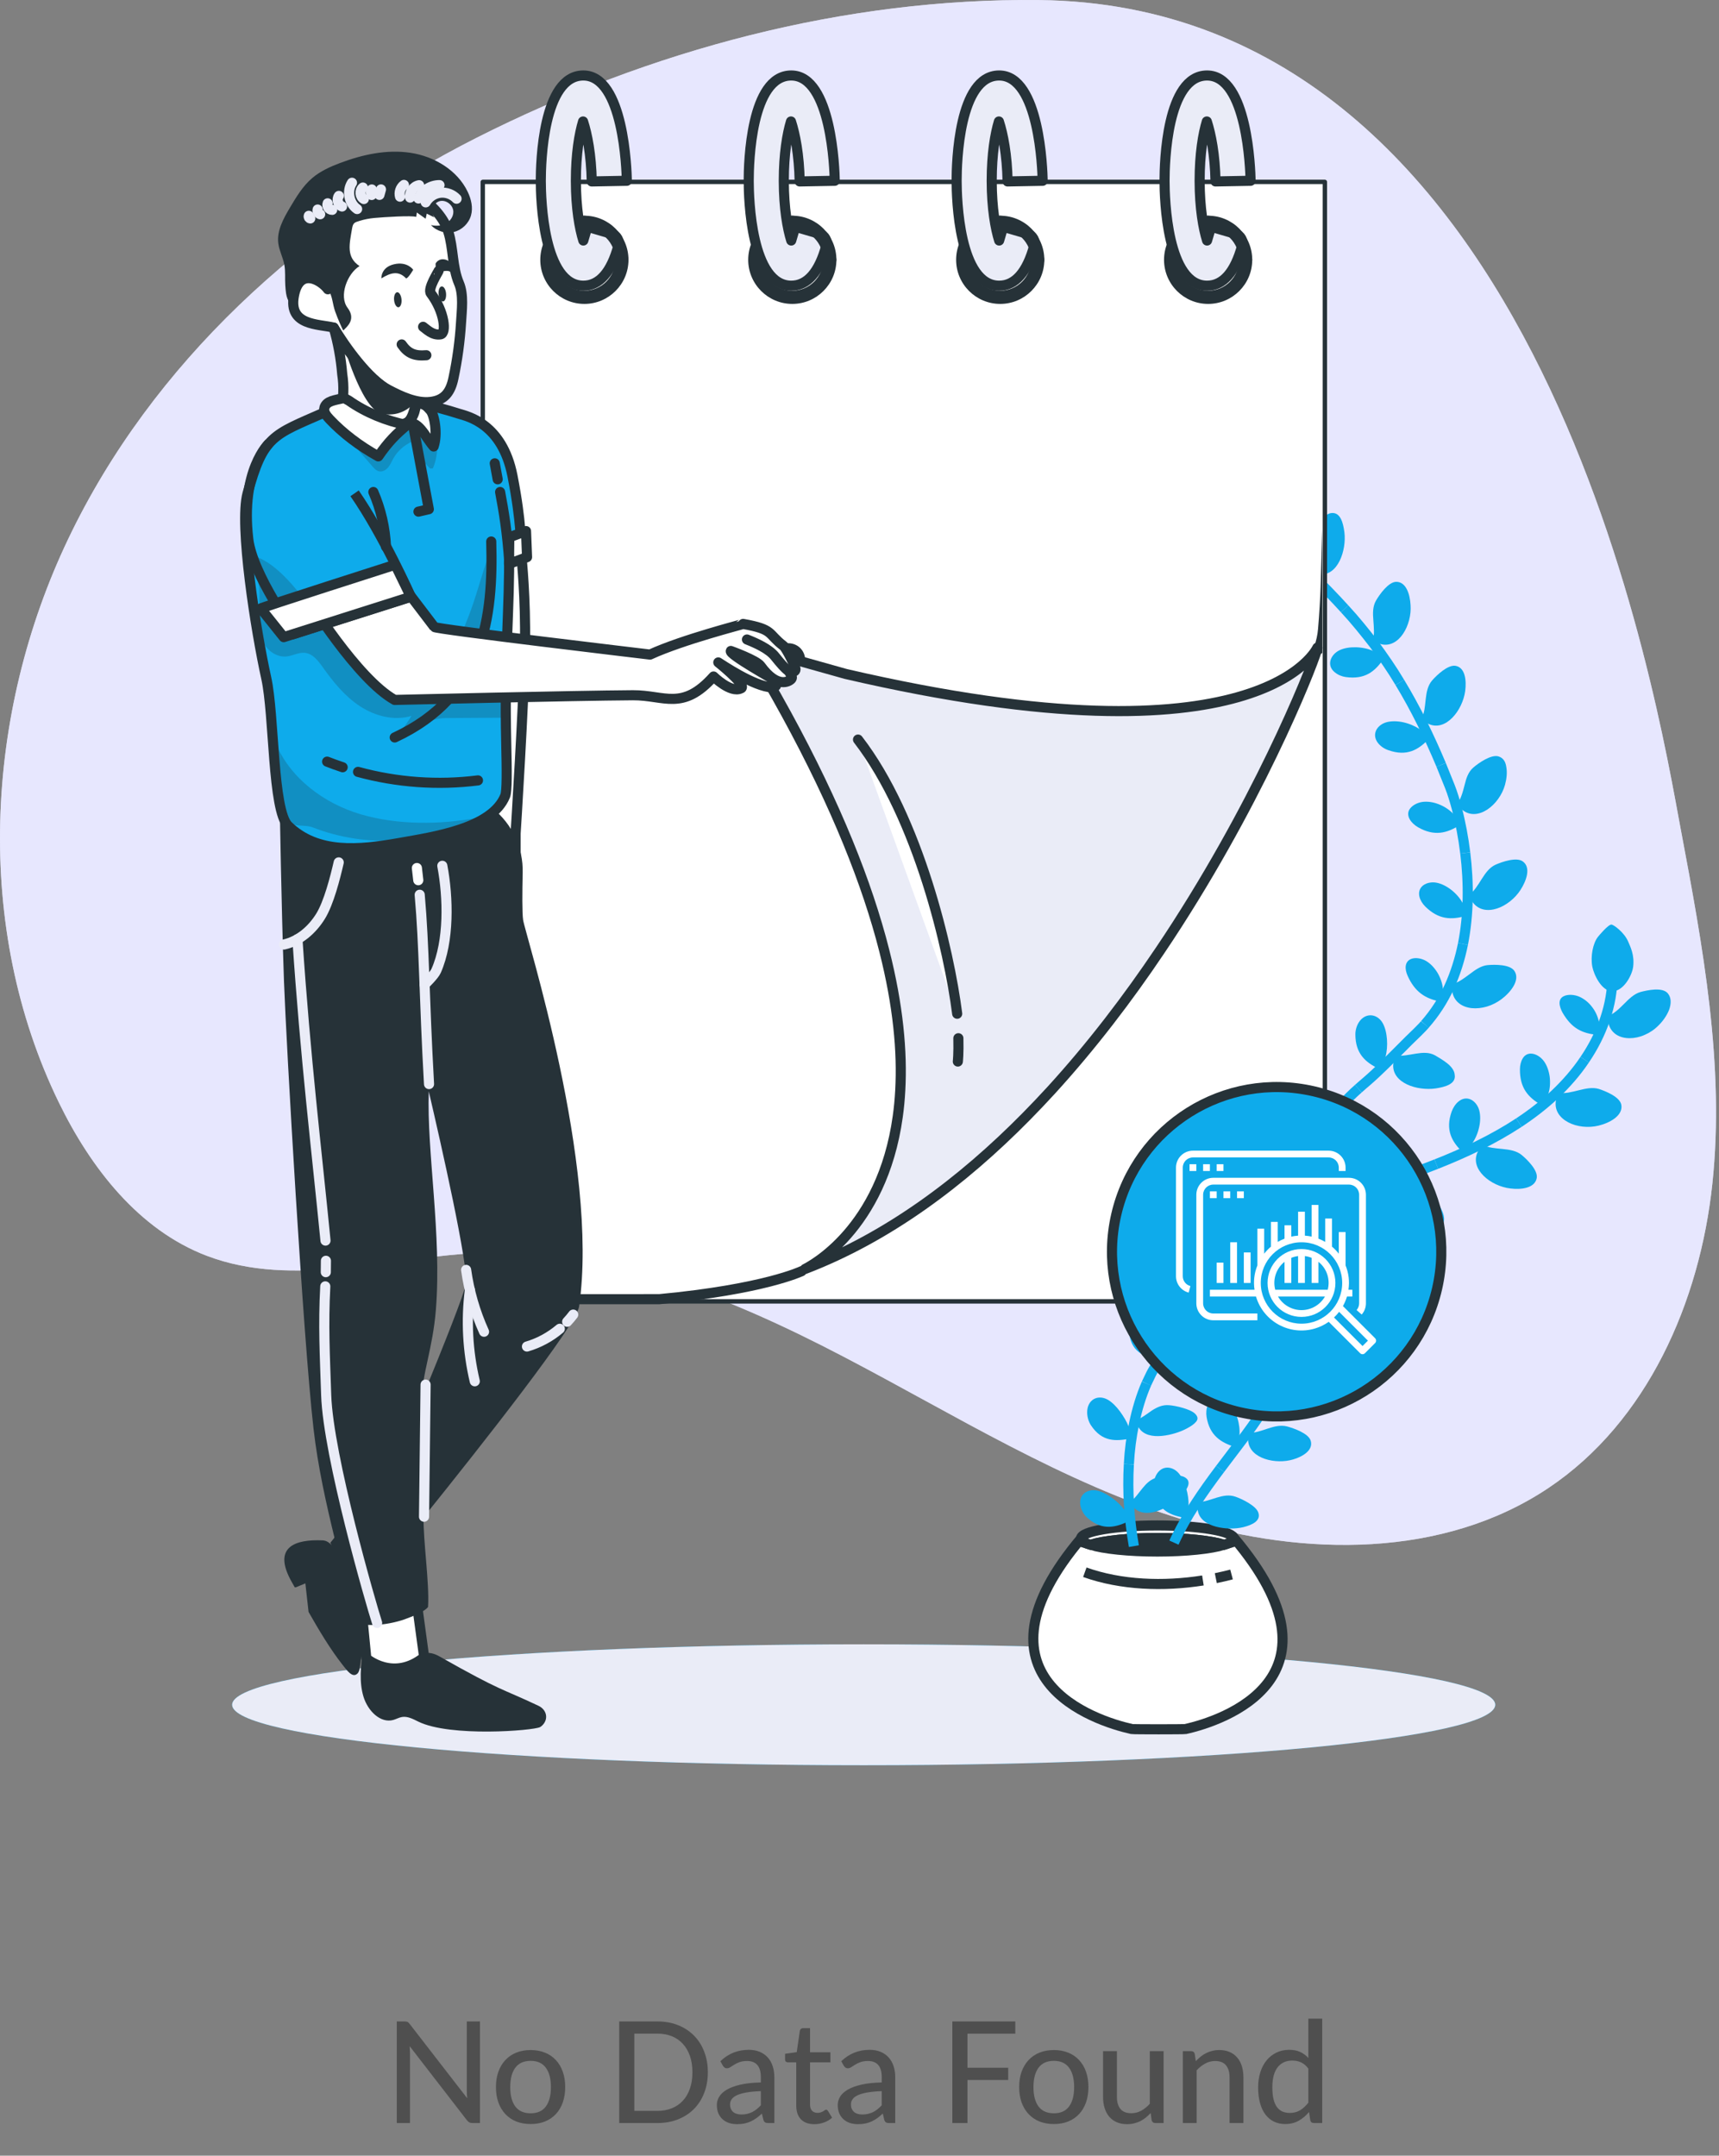 <svg width="394" height="494" viewBox="0 0 394 494" fill="none" xmlns="http://www.w3.org/2000/svg">
<rect x="0" y="0" width="394" height="494" fill="#808080" stroke="none"/>
<path d="M238.139 0.014C193.602 -0.465 149.038 11.458 109.288 31.547C69.537 51.636 34.853 83.29 15.649 123.476C-3.554 163.663 -6.016 212.571 13.475 252.619C20.781 267.63 31.817 281.867 47.425 287.794C67.372 295.368 89.492 287.876 110.815 287.083C139.713 286.008 167.579 297.458 193.218 310.835C218.856 324.211 243.644 339.842 271.297 348.298C298.951 356.754 330.857 357.077 354.893 341C377.578 325.827 389.609 298.358 392.484 271.22C395.358 244.082 390.279 216.801 385.222 189.984C379.941 161.99 354.302 1.26 238.139 0.014Z" fill="#E7E7FE"/>
<g opacity="0.7">
<path d="M238.139 0.014C193.602 -0.465 149.038 11.458 109.288 31.547C69.537 51.636 34.853 83.29 15.649 123.476C-3.554 163.663 -6.016 212.571 13.475 252.619C20.781 267.63 31.817 281.867 47.425 287.794C67.372 295.368 89.492 287.876 110.815 287.083C139.713 286.008 167.579 297.458 193.218 310.835C218.856 324.211 243.644 339.842 271.297 348.298C298.951 356.754 330.857 357.077 354.893 341C377.578 325.827 389.609 298.358 392.484 271.22C395.358 244.082 390.279 216.801 385.222 189.984C379.941 161.99 354.302 1.26 238.139 0.014Z" fill="#E7E7FE"/>
</g>
<path d="M197.96 404.525C277.907 404.525 342.717 398.322 342.717 390.671C342.717 383.019 277.907 376.816 197.96 376.816C118.013 376.816 53.204 383.019 53.204 390.671C53.204 398.322 118.013 404.525 197.96 404.525Z" fill="#0EABEB"/>
<path d="M197.96 404.525C277.907 404.525 342.717 398.322 342.717 390.671C342.717 383.019 277.907 376.816 197.96 376.816C118.013 376.816 53.204 383.019 53.204 390.671C53.204 398.322 118.013 404.525 197.96 404.525Z" fill="#EAECF7"/>
<path d="M308.146 122.022C308.632 126.105 306.669 132.021 302.446 131.618C301.757 131.554 301.106 131.337 300.462 131.099C300.881 128.041 299.061 124.672 300.561 122.018C301.38 120.555 303.447 117.825 305.058 117.587C307.219 117.265 307.857 119.773 308.146 122.022Z" fill="#0EABEB"/>
<path d="M303.487 134.945C302.084 138.001 300.156 140.427 295.615 140.299C294.641 140.262 293.592 139.947 292.76 139.398C291.925 138.845 291.268 138.011 291.147 137.023C290.981 135.707 291.828 134.503 292.945 133.899C293.957 133.343 295.299 133.049 296.674 132.973C298.116 132.896 299.59 133.045 300.778 133.392C301.83 133.705 302.653 134.344 303.487 134.945Z" fill="#0EABEB"/>
<path d="M293.463 123.998C298.218 129.441 303.46 134.289 308.19 139.516" stroke="#0EABEB" stroke-width="2.316" stroke-miterlimit="10"/>
<path d="M323.307 138.687C323.475 140.892 322.81 143.442 321.587 145.241C320.37 147.044 318.596 148.126 316.557 147.628C315.888 147.465 315.289 147.156 314.669 146.856C315.066 145.384 314.887 143.733 314.775 142.132C314.643 140.55 314.606 138.992 315.372 137.651C316.218 136.193 318.229 133.38 319.981 133.334C322.307 133.29 323.177 136.238 323.307 138.687Z" fill="#0EABEB"/>
<path d="M317.075 151.053C316.125 152.44 315.05 153.645 313.684 154.395C312.324 155.145 310.656 155.45 308.478 155.16C307.56 155.036 306.646 154.654 305.968 154.089C305.267 153.537 304.818 152.787 304.867 151.869C304.932 150.653 305.894 149.541 307.028 149.004C308.058 148.515 309.372 148.3 310.713 148.329C312.114 148.356 313.564 148.64 314.654 149.152C315.628 149.597 316.338 150.343 317.075 151.053Z" fill="#0EABEB"/>
<path d="M308.19 139.516C310.592 142.103 312.794 144.845 314.947 147.626C317.023 150.463 319.036 153.35 320.835 156.377" stroke="#0EABEB" stroke-width="2.316" stroke-miterlimit="10"/>
<path d="M335.822 158.399C335.205 162.802 331.399 167.651 327.512 165.932C326.877 165.655 326.329 165.249 325.794 164.827C326.133 164.135 326.346 163.37 326.488 162.586C326.616 161.809 326.686 161.004 326.778 160.212C326.963 158.629 327.236 157.092 328.252 155.925C329.369 154.66 331.858 152.302 333.611 152.581C335.878 152.982 336.138 156.028 335.822 158.399Z" fill="#0EABEB"/>
<path d="M327.427 169.403C325.065 171.845 322.446 173.395 318.249 171.926C316.449 171.329 314.825 169.692 315.231 167.896C315.494 166.707 316.643 165.8 317.867 165.488C318.976 165.206 320.337 165.235 321.653 165.523C323.016 165.829 324.355 166.401 325.368 167.092C326.252 167.711 326.864 168.551 327.427 169.403Z" fill="#0EABEB"/>
<path d="M320.834 156.377C324.487 162.397 327.577 168.762 330.314 175.278" stroke="#0EABEB" stroke-width="2.316" stroke-miterlimit="10"/>
<path d="M344.949 179.868C344.317 182.138 342.764 184.279 340.947 185.485C339.134 186.696 337.079 186.99 335.381 185.754C334.811 185.352 334.369 184.842 333.916 184.336C334.853 183.115 335.273 181.521 335.68 179.934C336.072 178.329 336.521 176.916 337.685 175.896C338.955 174.806 341.788 172.844 343.454 173.338C344.562 173.683 345.06 174.535 345.242 175.71C345.511 177.147 345.287 178.619 344.949 179.868Z" fill="#0EABEB"/>
<path d="M334.517 189.107C331.666 190.942 328.732 191.711 325.025 189.579C323.454 188.678 322.217 187.02 323.008 185.573C323.534 184.622 324.823 183.928 326.06 183.768C327.183 183.626 328.484 183.803 329.71 184.283C330.999 184.771 332.196 185.571 333.038 186.437C333.775 187.209 334.136 188.167 334.517 189.107Z" fill="#0EABEB"/>
<path d="M330.312 175.281L332.296 180.201C332.93 181.8 333.422 183.464 333.876 185.15C334.77 188.524 335.409 191.982 335.837 195.457" stroke="#0EABEB" stroke-width="2.316" stroke-miterlimit="10"/>
<path d="M348.5 203.941C347.262 205.877 345.178 207.54 343.108 208.2C341.015 208.87 338.986 208.578 337.673 206.923C337.246 206.38 336.956 205.769 336.657 205.156C339.155 203.329 339.981 199.452 342.752 198.171C344.29 197.49 347.571 196.356 349.018 197.399C350.962 198.792 349.856 201.845 348.5 203.941Z" fill="#0EABEB"/>
<path d="M335.922 209.903C334.308 210.367 332.719 210.587 331.186 210.298C329.657 210.013 328.167 209.219 326.671 207.738C325.401 206.475 324.676 204.55 325.835 203.226C326.615 202.348 328.051 202.045 329.281 202.288C330.399 202.506 331.58 203.107 332.639 203.926C333.719 204.777 334.682 205.876 335.234 206.939C335.748 207.884 335.804 208.897 335.922 209.903Z" fill="#0EABEB"/>
<path d="M335.838 195.457C336.686 202.405 336.657 209.486 335.323 216.308" stroke="#0EABEB" stroke-width="2.316" stroke-miterlimit="10"/>
<path d="M344.119 228.998C343.119 229.731 341.991 230.316 340.809 230.666C339.614 231.016 338.413 231.144 337.327 231.029C335.152 230.804 333.434 229.62 332.932 227.579C332.778 226.915 332.746 226.238 332.708 225.562C334.215 225.225 335.524 224.212 336.841 223.24C338.129 222.261 339.434 221.32 340.958 221.166C342.636 221.028 346.128 220.971 347.122 222.528C348.489 224.617 346.234 227.408 344.119 228.998Z" fill="#0EABEB"/>
<path d="M330.09 229.502C328.462 229.21 326.939 228.649 325.703 227.711C324.472 226.787 323.439 225.425 322.647 223.65C321.937 222.094 321.913 220.398 323.405 219.763C324.413 219.354 325.862 219.607 326.924 220.254C327.891 220.841 328.782 221.787 329.473 222.912C330.148 224.056 330.645 225.427 330.704 226.59C330.795 227.642 330.428 228.57 330.09 229.502Z" fill="#0EABEB"/>
<path d="M335.324 216.309C334.634 219.708 333.606 223.032 332.177 226.165C330.734 229.29 328.851 232.197 326.585 234.762" stroke="#0EABEB" stroke-width="2.316" stroke-miterlimit="10"/>
<path d="M329.03 249.433C326.979 249.724 324.418 249.435 322.465 248.491C320.503 247.551 319.159 245.981 319.338 243.88C319.396 243.19 319.606 242.539 319.835 241.892C322.895 242.277 326.239 240.366 328.914 241.847C329.628 242.266 330.737 242.903 331.691 243.657C332.649 244.406 333.368 245.362 333.416 246.269C333.791 248.39 331.302 249.089 329.03 249.433Z" fill="#0EABEB"/>
<path d="M316.019 244.912C312.976 243.463 310.66 241.458 310.656 237.052C310.648 235.193 311.749 232.98 313.746 232.689C315.064 232.502 316.283 233.326 316.906 234.433C317.475 235.437 317.789 236.772 317.894 238.139C318.005 239.572 317.883 241.04 317.549 242.224C317.252 243.271 316.618 244.084 316.019 244.912Z" fill="#0EABEB"/>
<path d="M326.585 234.76C326.046 235.427 325.398 235.993 324.811 236.616L322.887 238.486L319.1 242.274C317.847 243.53 316.594 244.773 315.31 245.966C314.667 246.563 314.019 247.152 313.359 247.724C312.705 248.284 312.029 248.855 311.337 249.481" stroke="#0EABEB" stroke-width="2.316" stroke-miterlimit="10"/>
<path d="M314.741 263.444C313.832 263.552 312.818 263.596 311.748 263.533C310.682 263.47 309.548 263.292 308.526 263.003C306.504 262.436 304.708 261.269 304.51 259.177C304.444 258.492 304.544 257.803 304.672 257.109C307.787 257.011 310.856 254.972 313.576 256.449C315.061 257.207 317.782 259.239 318.203 260.742C318.346 261.238 318.318 261.626 318.169 261.938C318.034 262.266 317.774 262.517 317.427 262.712C316.718 263.083 315.721 263.305 314.741 263.444Z" fill="#0EABEB"/>
<path d="M301.472 260.995C299.784 260.723 298.231 260.384 296.954 259.459C295.674 258.526 294.742 257.049 294.496 254.448C294.281 252.267 295.494 249.254 297.675 248.515C299.087 248.003 300.421 248.745 301.09 249.817C301.696 250.787 302.107 252.184 302.311 253.592C302.508 255.058 302.587 256.62 302.438 257.891C302.279 259 301.885 260.014 301.472 260.995Z" fill="#0EABEB"/>
<path d="M311.337 249.482C305.833 254.331 301.515 260.459 298.667 267.191" stroke="#0EABEB" stroke-width="2.316" stroke-miterlimit="10"/>
<path d="M307.726 278.386C306.194 279.358 304.055 280.276 301.919 280.626C299.794 280.964 297.746 280.685 296.654 278.871C296.306 278.28 296.062 277.605 295.926 276.931C298.679 275.513 300.626 272.372 303.699 272.525C305.36 272.568 308.686 273.218 309.718 274.415C311.078 275.964 309.356 277.268 307.726 278.386Z" fill="#0EABEB"/>
<path d="M294.681 281.811C291.445 282.726 288.279 283.343 285.563 278.848C285.034 277.899 284.7 276.625 284.696 275.37C284.74 274.13 285.122 272.917 285.918 272.122C287.028 271.077 288.506 271.173 289.583 271.859C290.563 272.481 291.467 273.552 292.284 274.748C293.116 275.996 293.789 277.365 294.231 278.587C294.417 279.127 294.492 279.662 294.545 280.199C294.617 280.738 294.643 281.277 294.681 281.811Z" fill="#0EABEB"/>
<path d="M298.666 267.188C295.817 273.919 294.424 281.288 294.793 288.619" stroke="#0EABEB" stroke-width="2.316" stroke-miterlimit="10"/>
<path d="M380.064 235.062C379.176 235.963 378.074 236.686 376.926 237.174C375.796 237.674 374.595 237.921 373.492 237.917C371.282 237.913 369.473 236.908 368.785 234.927C368.54 234.27 368.442 233.598 368.361 232.937C369.788 232.429 371.019 231.274 372.185 230.107C373.34 228.942 374.505 227.771 375.983 227.335C377.616 226.908 381.058 226.146 382.287 227.664C383.121 228.69 383.046 230.072 382.556 231.436C382.02 232.782 381.075 234.099 380.064 235.062Z" fill="#0EABEB"/>
<path d="M366.131 237.139C364.459 237.01 362.92 236.637 361.583 235.823C360.226 235.014 359.139 233.773 358.132 232.051C357.344 230.576 357.011 228.947 358.442 228.281C359.355 227.831 360.82 227.906 361.963 228.398C362.992 228.841 364.054 229.648 364.825 230.658C365.68 231.716 366.244 232.996 366.469 234.168C366.624 235.19 366.406 236.181 366.131 237.139Z" fill="#0EABEB"/>
<path d="M369.578 223.471C369.609 230.34 367.119 237.114 363.208 242.846" stroke="#0EABEB" stroke-width="2.316" stroke-miterlimit="10"/>
<path d="M366.377 257.957C364.031 258.535 361.36 258.218 359.438 257.191C357.497 256.159 356.305 254.484 356.591 252.385C356.69 251.703 356.924 251.063 357.152 250.419C360.214 250.931 363.558 248.671 366.485 249.552C368.088 250.084 371.332 251.401 371.621 253.226C372.013 255.697 368.907 257.352 366.377 257.957Z" fill="#0EABEB"/>
<path d="M353.219 253.199C351.764 252.356 350.503 251.364 349.653 250.056C348.802 248.753 348.355 247.12 348.374 245.027C348.373 244.141 348.597 243.236 348.997 242.57C349.385 241.902 349.994 241.469 350.829 241.444C351.955 241.428 353.181 242.213 353.908 243.237C354.563 244.162 355.002 245.393 355.19 246.708C355.364 248.056 355.272 249.506 354.885 250.643C354.564 251.668 353.868 252.416 353.219 253.199Z" fill="#0EABEB"/>
<path d="M363.208 242.846C361.274 245.739 358.949 248.371 356.423 250.776C353.862 253.16 351.081 255.32 348.141 257.254" stroke="#0EABEB" stroke-width="2.316" stroke-miterlimit="10"/>
<path d="M346.209 272.355C343.976 272.108 341.605 271.003 340.06 269.472C338.509 267.939 337.772 266.009 338.643 264.082C338.926 263.445 339.338 262.898 339.76 262.361C342.539 263.733 346.365 262.741 348.757 264.667C350.05 265.738 352.52 268.169 352.226 269.94C351.821 272.304 348.641 272.658 346.209 272.355Z" fill="#0EABEB"/>
<path d="M335.152 263.957C332.739 261.592 331.244 258.918 332.714 254.761C333.344 253.009 334.871 251.372 336.637 251.805C337.802 252.081 338.719 253.226 339.044 254.442C339.34 255.542 339.33 256.894 339.046 258.2C338.764 259.579 338.192 260.921 337.494 261.93C336.872 262.813 336.003 263.381 335.152 263.957Z" fill="#0EABEB"/>
<path d="M348.141 257.256C342.254 261.126 335.812 264.16 329.202 266.773" stroke="#0EABEB" stroke-width="2.316" stroke-miterlimit="10"/>
<path d="M325.291 281.191C323.344 280.592 321.269 279.253 319.858 277.624C318.453 275.993 317.727 274.048 318.729 272.173C319.057 271.563 319.518 271.044 319.998 270.545C322.65 272.142 326.475 271.789 328.447 274.143C329.517 275.433 331.413 278.308 330.907 279.956C330.221 282.145 327.42 281.848 325.291 281.191Z" fill="#0EABEB"/>
<path d="M315.204 271.923C312.832 269.544 310.995 266.961 313.223 262.581C314.164 260.741 316.35 259.063 318.264 259.636C319.536 260.013 320.296 261.268 320.417 262.531C320.528 263.678 320.268 265.022 319.783 266.318C319.279 267.674 318.533 268.979 317.727 269.95C317.015 270.811 316.091 271.339 315.204 271.923Z" fill="#0EABEB"/>
<path d="M329.201 266.77C322.604 269.393 315.672 271.58 309.229 275.149" stroke="#0EABEB" stroke-width="2.316" stroke-miterlimit="10"/>
<path d="M309.762 289.413C308.071 289.215 305.883 288.621 303.95 287.716C302.059 286.811 300.411 285.469 300.537 283.34C300.568 282.635 300.811 281.988 301.066 281.319C302.627 281.55 304.217 281.286 305.763 281.282C307.298 281.263 308.752 281.472 309.902 282.449C311.194 283.509 313.409 286.085 313.5 287.636C313.653 289.678 311.622 289.582 309.762 289.413Z" fill="#0EABEB"/>
<path d="M297.241 284.775C295.598 284.342 294.037 283.896 292.868 282.842C291.713 281.791 290.94 280.086 291.264 277.262C291.509 274.866 293.516 271.835 295.902 271.476C297.477 271.216 298.61 272.194 299.047 273.397C299.444 274.488 299.513 275.939 299.417 277.385C299.324 278.925 299.052 280.466 298.692 281.745C298.357 282.857 297.76 283.798 297.241 284.775Z" fill="#0EABEB"/>
<path d="M309.23 275.152C306.014 276.937 302.959 279.088 300.302 281.716C297.653 284.335 295.397 287.479 294.072 291.074" stroke="#0EABEB" stroke-width="2.316" stroke-miterlimit="10"/>
<path d="M271.688 396.237C271.348 396.314 259.772 396.314 259.431 396.237C250.936 394.37 220.767 384.459 247.958 352.357H282.767C309.945 384.446 280.184 394.37 271.688 396.237Z" fill="white" stroke="#263238" stroke-width="2.316" stroke-miterlimit="10"/>
<path d="M282.762 352.57C282.762 353.092 281.978 353.585 280.601 354.007C277.625 353.072 271.875 352.449 265.26 352.449C258.656 352.449 252.906 353.072 249.93 354.007C248.553 353.585 247.769 353.092 247.769 352.57C247.769 350.921 255.6 349.584 265.26 349.584C274.931 349.584 282.762 350.921 282.762 352.57Z" fill="white" stroke="#263238" stroke-width="2.316" stroke-miterlimit="10"/>
<path d="M280.6 354.005C277.624 354.93 271.874 355.553 265.26 355.553C258.655 355.553 252.905 354.93 249.93 354.005C252.905 353.071 258.655 352.447 265.26 352.447C271.874 352.447 277.624 353.071 280.6 354.005Z" fill="#263238" stroke="#263238" stroke-width="2.316" stroke-miterlimit="10"/>
<path d="M278.667 361.653C279.889 361.404 281.093 361.123 282.272 360.812L278.667 361.653Z" fill="white"/>
<path d="M278.667 361.653C279.889 361.404 281.093 361.123 282.272 360.812" stroke="#263238" stroke-width="2.316" stroke-miterlimit="10"/>
<path d="M248.645 360.301C256.949 363.269 266.692 363.607 275.712 362.184L248.645 360.301Z" fill="white"/>
<path d="M248.645 360.301C256.949 363.269 266.692 363.607 275.712 362.184" stroke="#263238" stroke-width="2.316" stroke-miterlimit="10"/>
<path d="M290.631 303.241C286.663 303.571 281.156 301.087 281.332 297.196C281.36 296.557 281.534 295.969 281.718 295.385C284.588 296.059 287.61 294.466 290.333 295.781C291.814 296.525 294.763 298.299 295.061 299.962C295.438 302.209 292.798 303.06 290.631 303.241Z" fill="#0EABEB"/>
<path d="M278.278 297.877C275.359 296.309 273.007 294.296 272.961 290.018C272.939 288.211 273.846 286.299 275.545 286.322C276.681 286.332 277.855 287.201 278.528 288.256C279.14 289.213 279.546 290.449 279.732 291.717C279.919 293.042 279.873 294.401 279.601 295.477C279.365 296.43 278.8 297.142 278.278 297.877Z" fill="#0EABEB"/>
<path d="M287.46 289.143C283.452 293.69 278.771 297.7 274.279 302.022" stroke="#0EABEB" stroke-width="2.316" stroke-miterlimit="10"/>
<path d="M278.049 315.526C276.324 315.594 274.066 315.207 272.109 314.394C270.225 313.571 268.478 312.325 268.309 310.371C268.249 309.737 268.334 309.11 268.473 308.51C271.393 308.799 274.271 307.235 276.914 308.709C278.36 309.504 281.117 311.497 281.529 313.013C282.061 315.017 279.957 315.429 278.049 315.526Z" fill="#0EABEB"/>
<path d="M265.397 311.671C263.762 311.249 262.232 310.804 260.999 309.836C259.749 308.858 258.882 307.385 258.784 304.782C258.684 302.637 259.732 300.198 261.71 299.817C263.01 299.576 264.237 300.37 264.925 301.433C265.553 302.401 265.956 303.678 266.187 304.99C266.432 306.371 266.479 307.77 266.346 308.921C266.205 309.905 265.789 310.817 265.397 311.671Z" fill="#0EABEB"/>
<path d="M274.279 302.02C272.04 304.189 269.839 306.439 267.828 308.883C266.83 310.092 265.864 311.421 265.013 312.787C264.617 313.487 264.179 314.168 263.821 314.887L262.779 317.055" stroke="#0EABEB" stroke-width="2.316" stroke-miterlimit="10"/>
<path d="M272.073 327.326C270.598 328.137 268.403 328.86 266.286 329.058C264.205 329.258 262.118 328.873 261.062 327.241C260.716 326.706 260.519 326.117 260.344 325.515C261.69 324.962 262.879 324.021 264.02 323.237C265.217 322.468 266.449 321.892 267.926 322.02C269.55 322.13 272.876 322.926 273.919 323.979C274.637 324.695 274.591 325.289 274.138 325.818C273.703 326.362 272.907 326.893 272.073 327.326Z" fill="#0EABEB"/>
<path d="M259.044 329.68C255.782 330.269 252.628 330.519 250.035 326.605C248.965 324.95 248.721 322.188 250.357 320.867C251.415 319.996 252.869 320.144 253.963 320.795C254.957 321.386 255.903 322.372 256.696 323.444C257.512 324.567 258.269 325.796 258.65 326.87C258.979 327.818 259.017 328.755 259.044 329.68Z" fill="#0EABEB"/>
<path d="M262.779 317.053C261.503 319.991 260.608 323.056 259.956 326.152C259.305 329.25 258.903 332.39 258.74 335.533" stroke="#0EABEB" stroke-width="2.316" stroke-miterlimit="10"/>
<path d="M270.767 342.758C269.57 344.057 267.634 345.389 265.665 346.14C263.679 346.884 261.612 347.02 260.132 345.724C259.637 345.299 259.317 344.784 258.991 344.255C261.326 342.471 262.287 339.312 265.236 338.588C266.834 338.172 270.205 337.753 271.547 338.534C273.305 339.544 272.082 341.313 270.767 342.758Z" fill="#0EABEB"/>
<path d="M258.793 348.584C255.826 349.959 252.767 350.904 249.32 347.914C247.841 346.654 246.948 344.226 248.093 342.644C248.877 341.591 250.317 341.317 251.545 341.606C252.667 341.866 253.822 342.507 254.912 343.284C256.049 344.099 257.026 345.074 257.708 345.993C258.314 346.805 258.526 347.704 258.793 348.584Z" fill="#0EABEB"/>
<path d="M258.739 335.541C258.372 341.83 258.82 348.129 259.886 354.318" stroke="#0EABEB" stroke-width="2.316" stroke-miterlimit="10"/>
<path d="M296.417 334.44C292.438 335.66 286.493 334.284 286.091 330.281C286.022 329.622 286.109 328.989 286.209 328.357C289.207 328.429 292.008 326.148 294.962 326.879C296.574 327.31 299.834 328.462 300.394 330.095C301.128 332.293 298.584 333.814 296.417 334.44Z" fill="#0EABEB"/>
<path d="M283.104 331.611C279.925 330.612 277.259 329.041 276.555 324.728C276.259 322.906 276.852 320.798 278.58 320.456C279.718 320.23 281.026 320.865 281.877 321.79C282.653 322.628 283.26 323.799 283.633 325.047C284.04 326.352 284.192 327.745 284.082 328.896C283.991 329.916 283.522 330.756 283.104 331.611Z" fill="#0EABEB"/>
<path d="M290.985 320.748C287.738 326.282 283.591 331.358 279.649 336.629" stroke="#0EABEB" stroke-width="2.316" stroke-miterlimit="10"/>
<path d="M284.955 349.974C283.136 350.411 280.791 350.403 278.712 349.858C276.645 349.306 274.903 348.188 274.542 346.203C274.426 345.556 274.455 344.898 274.535 344.26C277.538 344.135 280.284 341.978 283.161 342.986C284.727 343.529 287.793 345.028 288.376 346.539C289.145 348.539 286.922 349.484 284.955 349.974Z" fill="#0EABEB"/>
<path d="M271.688 347.864C268.411 347.259 265.4 346.309 264.485 341.614C264.306 340.641 264.398 339.505 264.774 338.519C265.156 337.556 265.822 336.765 266.763 336.444C268.017 336.04 269.349 336.661 270.17 337.62C270.917 338.489 271.481 339.716 271.867 341.017C272.265 342.369 272.459 343.792 272.431 344.987C272.389 346.03 272.012 346.94 271.688 347.864Z" fill="#0EABEB"/>
<path d="M279.651 336.627C275.702 341.888 271.857 347.381 269.068 353.512" stroke="#0EABEB" stroke-width="2.316" stroke-miterlimit="10"/>
<path d="M364.962 221.522C364.517 219.17 365.099 216.158 366.25 214.699C366.398 214.511 368.624 211.805 369.37 211.876C369.865 211.924 372.292 213.665 373.183 215.782C373.676 216.955 374.669 218.841 374.322 221.569C374.085 223.437 372.229 227.005 369.718 227.159C367.083 227.321 365.29 223.248 364.962 221.522Z" fill="#0EABEB"/>
<path d="M303.662 41.678H110.653V298.226H303.662V41.678Z" fill="white"/>
<path d="M303.661 298.732H110.654C110.376 298.732 110.151 298.506 110.151 298.229V41.68C110.151 41.403 110.376 41.178 110.654 41.178H303.661C303.939 41.178 304.164 41.403 304.164 41.68V298.229C304.164 298.507 303.94 298.732 303.661 298.732ZM111.156 297.726H303.158V42.183H111.156V297.726Z" fill="#263238"/>
<path d="M183.744 291.301C183.744 291.301 175.159 295.473 151.113 297.724L111.155 297.726" stroke="#263238" stroke-width="2.316" stroke-miterlimit="10" stroke-linecap="round" stroke-linejoin="round"/>
<path d="M299.482 151.622C300.969 149.391 301.863 146.824 302.097 144.154C302.39 140.791 302.612 136.884 302.682 134.502L303.065 121.346V149.652L299.482 151.622Z" fill="#263238"/>
<path d="M301.942 148.468C301.942 149.694 290.703 179.329 269.814 211.849C268.528 213.85 267.211 215.86 265.844 217.881C258.576 228.697 250.252 239.644 240.953 249.828C239.084 251.868 237.174 253.879 235.224 255.859C220.497 270.797 203.528 283.514 184.519 290.802C185.604 290.249 202.161 281.895 205.77 255.859C206.041 253.949 206.232 251.939 206.343 249.828C206.825 241.022 205.88 230.466 202.683 217.881C202.191 215.92 201.638 213.91 201.025 211.849C196.381 196.157 188.399 177.56 175.682 155.565L172.405 148.428L193.817 154.439C289.447 176.645 301.932 148.428 301.932 148.428C301.932 148.438 301.942 148.448 301.942 148.468Z" fill="#EAECF7" stroke="#263238" stroke-width="2.316" stroke-miterlimit="10" stroke-linecap="round" stroke-linejoin="round"/>
<path d="M219.662 237.924C219.748 241.483 219.54 243.263 219.54 243.263L219.662 237.924Z" fill="white"/>
<path d="M219.662 237.924C219.748 241.483 219.54 243.263 219.54 243.263" stroke="#263238" stroke-width="2.316" stroke-miterlimit="10" stroke-linecap="round" stroke-linejoin="round"/>
<path d="M196.66 169.482C210.55 187.474 217.558 217.881 219.389 232.309L196.66 169.482Z" fill="white"/>
<path d="M196.66 169.482C210.55 187.474 217.558 217.881 219.389 232.309" stroke="#263238" stroke-width="2.316" stroke-miterlimit="10" stroke-linecap="round" stroke-linejoin="round"/>
<path d="M133.943 69.646C128.37 69.646 123.836 65.112 123.836 59.538C123.836 53.965 128.37 49.432 133.943 49.432C134.776 49.432 135.451 50.106 135.451 50.94C135.451 51.773 134.776 52.447 133.943 52.447C130.032 52.447 126.852 55.628 126.852 59.538C126.852 63.449 130.033 66.63 133.943 66.63C137.853 66.63 141.035 63.449 141.035 59.538C141.035 58.705 141.709 58.031 142.543 58.031C143.376 58.031 144.051 58.705 144.051 59.538C144.05 65.112 139.516 69.646 133.943 69.646Z" fill="#263238"/>
<path d="M133.702 65.471C124.464 65.471 123.959 45.513 123.951 41.513V41.385C123.951 37.363 124.422 17.299 133.702 17.299C142.956 17.299 143.627 38.96 143.673 41.43L135.632 41.581C135.519 35.468 134.578 30.721 133.64 27.839C132.792 30.63 131.993 35.25 131.993 41.385V41.505C132.004 47.719 132.837 52.367 133.699 55.118C133.793 54.826 133.888 54.504 133.985 54.15L134.621 51.965L140.226 53.599C141.395 53.94 142.066 55.164 141.725 56.333C140.08 62.373 137.374 65.471 133.702 65.471Z" fill="#EAECF7" stroke="#263238" stroke-width="2.316" stroke-miterlimit="10" stroke-linecap="round" stroke-linejoin="round"/>
<path d="M142.542 61.046C141.709 61.046 141.034 60.372 141.034 59.538C141.034 55.628 137.852 52.447 133.942 52.447C133.109 52.447 132.434 51.773 132.434 50.94C132.434 50.106 133.109 49.432 133.942 49.432C139.515 49.432 144.05 53.965 144.05 59.538C144.05 60.372 143.375 61.046 142.542 61.046Z" fill="#263238"/>
<path d="M181.599 69.646C176.026 69.646 171.491 65.112 171.491 59.538C171.491 53.965 176.026 49.432 181.599 49.432C182.432 49.432 183.107 50.106 183.107 50.94C183.107 51.773 182.432 52.447 181.599 52.447C177.689 52.447 174.507 55.628 174.507 59.538C174.507 63.449 177.689 66.63 181.599 66.63C185.509 66.63 188.69 63.449 188.69 59.538C188.69 58.705 189.365 58.031 190.198 58.031C191.031 58.031 191.706 58.705 191.706 59.538C191.706 65.112 187.172 69.646 181.599 69.646Z" fill="#263238"/>
<path d="M181.357 65.471C172.119 65.471 171.614 45.513 171.606 41.513V41.385C171.606 37.363 172.077 17.299 181.357 17.299C190.612 17.299 191.283 38.96 191.329 41.43L183.287 41.58C183.174 35.467 182.233 30.72 181.295 27.838C180.448 30.628 179.648 35.249 179.648 41.384V41.504C179.66 47.718 180.492 52.366 181.354 55.117C181.448 54.825 181.543 54.503 181.64 54.149L182.276 51.964L187.881 53.599C189.05 53.939 189.721 55.163 189.38 56.332C187.735 62.373 185.03 65.471 181.357 65.471Z" fill="#EAECF7" stroke="#263238" stroke-width="2.316" stroke-miterlimit="10" stroke-linecap="round" stroke-linejoin="round"/>
<path d="M190.198 61.046C189.365 61.046 188.69 60.372 188.69 59.538C188.69 55.628 185.51 52.447 181.599 52.447C180.766 52.447 180.091 51.773 180.091 50.94C180.091 50.106 180.766 49.432 181.599 49.432C187.172 49.432 191.706 53.965 191.706 59.538C191.706 60.372 191.031 61.046 190.198 61.046Z" fill="#263238"/>
<path d="M229.254 69.646C223.681 69.646 219.146 65.112 219.146 59.538C219.146 53.965 223.681 49.432 229.254 49.432C230.086 49.432 230.762 50.106 230.762 50.94C230.762 51.773 230.086 52.447 229.254 52.447C225.343 52.447 222.162 55.628 222.162 59.538C222.162 63.449 225.343 66.63 229.254 66.63C233.164 66.63 236.346 63.449 236.346 59.538C236.346 58.705 237.021 58.031 237.854 58.031C238.686 58.031 239.362 58.705 239.362 59.538C239.361 65.112 234.827 69.646 229.254 69.646Z" fill="#263238"/>
<path d="M229.012 65.471C219.773 65.471 219.269 45.513 219.261 41.513V41.385C219.261 37.363 219.732 17.299 229.012 17.299C238.267 17.299 238.938 38.96 238.983 41.43L230.942 41.58C230.829 35.467 229.888 30.72 228.95 27.838C228.102 30.628 227.303 35.249 227.303 41.384V41.504C227.314 47.718 228.147 52.366 229.009 55.117C229.103 54.825 229.198 54.503 229.295 54.149L229.931 51.964L235.536 53.599C236.705 53.939 237.376 55.163 237.035 56.332C235.39 62.373 232.684 65.471 229.012 65.471Z" fill="#EAECF7" stroke="#263238" stroke-width="2.316" stroke-miterlimit="10" stroke-linecap="round" stroke-linejoin="round"/>
<path d="M237.854 61.046C237.022 61.046 236.346 60.372 236.346 59.538C236.346 55.628 233.164 52.447 229.254 52.447C228.422 52.447 227.746 51.773 227.746 50.94C227.746 50.106 228.422 49.432 229.254 49.432C234.827 49.432 239.362 53.965 239.362 59.538C239.362 60.372 238.687 61.046 237.854 61.046Z" fill="#263238"/>
<path d="M276.909 69.646C271.336 69.646 266.801 65.112 266.801 59.538C266.801 53.965 271.336 49.432 276.909 49.432C277.741 49.432 278.417 50.106 278.417 50.94C278.417 51.773 277.741 52.447 276.909 52.447C272.999 52.447 269.817 55.628 269.817 59.538C269.817 63.449 272.999 66.63 276.909 66.63C280.82 66.63 284 63.449 284 59.538C284 58.705 284.676 58.031 285.508 58.031C286.34 58.031 287.016 58.705 287.016 59.538C287.016 65.112 282.482 69.646 276.909 69.646Z" fill="#263238"/>
<path d="M276.667 65.471C267.429 65.471 266.925 45.513 266.917 41.513V41.385C266.917 37.363 267.387 17.299 276.667 17.299C285.922 17.299 286.593 38.96 286.639 41.43L278.598 41.58C278.484 35.467 277.543 30.72 276.605 27.838C275.758 30.628 274.959 35.249 274.959 41.384V41.504C274.97 47.718 275.802 52.366 276.664 55.117C276.758 54.825 276.853 54.503 276.95 54.149L277.586 51.964L283.192 53.599C284.361 53.939 285.031 55.163 284.69 56.332C283.045 62.373 280.34 65.471 276.667 65.471Z" fill="#EAECF7" stroke="#263238" stroke-width="2.316" stroke-miterlimit="10" stroke-linecap="round" stroke-linejoin="round"/>
<path d="M285.508 61.046C284.676 61.046 284 60.372 284 59.538C284 55.628 280.82 52.447 276.909 52.447C276.077 52.447 275.401 51.773 275.401 50.94C275.401 50.106 276.077 49.432 276.909 49.432C282.482 49.432 287.016 53.965 287.016 59.538C287.016 60.372 286.341 61.046 285.508 61.046Z" fill="#263238"/>
<path d="M329.386 295.308C334.056 274.998 321.377 254.748 301.068 250.078C280.758 245.408 260.508 258.087 255.838 278.396C251.168 298.706 263.847 318.956 284.156 323.626C304.466 328.296 324.716 315.617 329.386 295.308Z" fill="#0EABEB" stroke="#263238" stroke-width="2.316" stroke-miterlimit="10"/>
<g clip-path="url(#clip0_729_75068)">
<path d="M304.524 263.689H273.425C271.279 263.692 269.54 265.431 269.538 267.577V292.456C269.537 294.229 270.737 295.777 272.454 296.22L272.843 294.715C272.342 294.586 271.898 294.294 271.581 293.885C271.264 293.476 271.092 292.973 271.093 292.456V267.577C271.093 266.289 272.137 265.244 273.425 265.244H304.524C305.812 265.244 306.856 266.289 306.856 267.577V268.354H308.411V267.577C308.408 265.431 306.669 263.692 304.524 263.689Z" fill="white"/>
<path d="M272.647 266.801H274.202V268.356H272.647V266.801ZM275.757 266.801H277.312V268.356H275.757V266.801ZM278.867 266.801H280.422V268.356H278.867V266.801ZM315.18 306.679L307.806 299.305C308.193 298.614 308.503 297.881 308.73 297.122H309.966V295.567H309.064C309.357 293.685 309.131 291.759 308.411 289.996V282.35H306.856V287.301C306.394 286.711 305.873 286.17 305.301 285.687V279.24H303.746V284.6C303.248 284.312 302.728 284.063 302.191 283.858V276.13H300.636V283.386C300.124 283.275 299.604 283.202 299.081 283.167V277.685H297.526V283.167C297.003 283.202 296.484 283.275 295.971 283.386V280.795H294.417V283.858C293.879 284.063 293.359 284.312 292.862 284.6V280.018H291.307V285.687C290.734 286.17 290.213 286.711 289.752 287.301V281.573H288.197V289.996C287.477 291.759 287.251 293.685 287.544 295.567H277.312V297.122H287.878C289.583 302.873 295.628 306.154 301.379 304.448C302.513 304.112 303.584 303.594 304.55 302.913L311.749 310.111C311.894 310.257 312.092 310.339 312.298 310.339C312.504 310.339 312.702 310.257 312.848 310.111L315.18 307.779C315.326 307.633 315.408 307.435 315.408 307.229C315.408 307.023 315.326 306.825 315.18 306.679ZM298.304 303.342C293.154 303.336 288.98 299.162 288.974 294.012C288.974 288.86 293.151 284.683 298.304 284.683C303.456 284.683 307.633 288.86 307.633 294.012C307.633 299.165 303.456 303.342 298.304 303.342ZM312.298 308.462L305.758 301.922C306.182 301.522 306.573 301.088 306.928 300.626L313.531 307.229L312.298 308.462Z" fill="white"/>
<path d="M298.304 286.236C294.01 286.236 290.529 289.717 290.529 294.011C290.529 298.305 294.01 301.786 298.304 301.786C302.598 301.786 306.079 298.305 306.079 294.011C306.074 289.719 302.596 286.241 298.304 286.236ZM298.304 300.231C297.214 300.229 296.143 299.941 295.199 299.395C294.255 298.85 293.471 298.065 292.925 297.121H303.682C303.137 298.065 302.353 298.85 301.409 299.395C300.465 299.941 299.394 300.229 298.304 300.231ZM292.289 295.566C291.663 293.199 292.498 290.685 294.417 289.163V294.011H295.972V288.249C296.47 288.047 296.993 287.912 297.526 287.845V294.011H299.081V287.845C299.615 287.912 300.138 288.047 300.636 288.249V294.011H302.191V289.163C304.109 290.685 304.945 293.199 304.319 295.566H292.289Z" fill="white"/>
<path d="M309.189 269.908H278.09C275.944 269.911 274.205 271.65 274.203 273.796V298.674C274.205 300.82 275.944 302.559 278.09 302.562H288.197V301.007H278.09C276.802 301.007 275.758 299.963 275.758 298.674V273.796C275.758 272.507 276.802 271.463 278.09 271.463H309.189C310.477 271.463 311.521 272.507 311.521 273.796V298.674C311.521 299.242 311.314 299.791 310.938 300.217L312.104 301.246C312.731 300.536 313.076 299.621 313.076 298.674V273.796C313.073 271.65 311.334 269.911 309.189 269.908Z" fill="white"/>
<path d="M277.312 273.02H278.867V274.574H277.312V273.02ZM280.422 273.02H281.977V274.574H280.422V273.02ZM283.532 273.02H285.087V274.574H283.532V273.02ZM278.867 289.346H280.422V294.011H278.867V289.346ZM281.977 284.682H283.532V294.011H281.977V284.682ZM285.087 287.014H286.642V294.011H285.087V287.014Z" fill="white"/>
</g>
<path d="M111.728 163.507C111.728 163.507 114.824 181.297 114.232 183.509C113.639 185.722 111.251 187.394 111.251 187.394L118.178 203.876V190.976C118.178 190.976 120.089 161.117 120.328 147.74C120.516 137.207 119.552 127.854 119.552 127.854L116.268 128.391C116.268 128.391 112.445 156.34 111.728 163.507Z" fill="white" stroke="#263238" stroke-width="2.316" stroke-miterlimit="10" stroke-linecap="round" stroke-linejoin="round"/>
<path d="M97.215 379.763L95.285 365.562L82.463 364.535L83.959 380.048C83.959 380.048 90.157 385.449 97.215 379.763Z" fill="white" stroke="#263238" stroke-width="2.316" stroke-miterlimit="10" stroke-linecap="round" stroke-linejoin="round"/>
<path d="M83.13 378.27C82.705 381.776 82.294 385.449 83.304 388.794C84.314 392.138 87.249 394.965 90.147 394.147C90.814 393.96 91.443 393.593 92.122 393.475C93.407 393.252 94.668 393.935 95.872 394.528C103.191 398.133 122.28 396.589 123.778 395.791C123.978 395.685 124.176 395.525 124.37 395.322C125.781 393.845 125.267 391.779 123.422 390.906C114.664 386.76 115.226 387.802 100.77 379.613C98.176 378.143 96.636 378.842 95.331 380.192C91.768 383.877 85.567 382.778 83.13 378.27Z" fill="#263238"/>
<path d="M96.365 347.711C89.82 355.843 81.63 366.253 81.63 366.253L75.718 353.533C75.718 353.533 89.453 337.231 96.499 320.031C96.509 323.399 96.768 327.107 96.857 329.168C97.1 335.481 96.465 341.348 96.365 347.711Z" fill="#263238"/>
<path d="M82.475 382.121C82.384 382.653 82.274 383.216 81.872 383.568C80.746 384.573 79.499 382.754 78.554 381.568C75.709 377.959 73.096 373.576 70.723 369.394L69.99 362.85L67.838 363.745L67.567 363.765C67.356 363.393 67.145 363.031 66.944 362.669C62.179 354.345 67.868 352.727 73.93 352.998C74.624 353.029 76.071 353.179 78.403 357.653C79.63 360.015 79.499 359.412 80.082 360.859C82.776 367.564 83.611 374.993 82.475 382.121Z" fill="#263238"/>
<path d="M119.901 210.826C119.66 209.187 119.7 204.432 119.801 199.979C119.941 194.269 117.388 188.821 112.925 185.252C112.925 185.252 107.657 192.339 92.609 192.339C92.357 192.339 92.106 192.329 91.855 192.329C85.12 192.168 78.475 191.052 72.112 189.052C69.397 188.187 66.743 187.172 64.15 185.996C64.15 185.996 64.451 206.051 65.085 224.789C65.628 239.616 69.448 306.236 71.86 327.405C73.872 345.057 79.839 362.491 80.556 370.015C80.894 373.571 88.907 372.459 92.738 371.09C97.754 369.299 98.112 368.223 98.112 368.223C98.444 362.755 96.992 353.169 97.082 347.711C110.794 330.662 132.125 303.58 132.728 299.409C137.413 266.999 120.404 214.183 119.901 210.826ZM106.783 294.221C106.431 296.413 101.877 307.893 96.73 320.428C96.714 314.882 99.188 309.103 99.904 300.145C101.283 282.908 97.784 263.976 98.278 250.111C101.063 262.053 107.426 290.15 106.783 294.221Z" fill="#263238"/>
<path d="M128.306 304.506C126.116 306.365 123.538 307.769 120.781 308.575" stroke="#EAECF7" stroke-width="2.316" stroke-miterlimit="10" stroke-linecap="round" stroke-linejoin="round"/>
<path d="M131.382 301.258C130.95 301.831 130.486 302.38 129.996 302.902" stroke="#EAECF7" stroke-width="2.316" stroke-miterlimit="10" stroke-linecap="round" stroke-linejoin="round"/>
<path d="M101.38 198.408C102.764 205.738 102.979 215.638 99.971 222.463C99.491 223.552 97.312 225.629 97.312 225.629" stroke="#EAECF7" stroke-width="2.316" stroke-miterlimit="10" stroke-linecap="round" stroke-linejoin="round"/>
<path d="M77.636 197.629C76.823 201.15 75.358 206.949 73.446 210.015C71.533 213.081 68.602 215.661 65.075 216.448" stroke="#EAECF7" stroke-width="2.316" stroke-miterlimit="10" stroke-linecap="round" stroke-linejoin="round"/>
<path d="M96.196 205.043C97.254 216.934 97.211 228.461 98.333 248.43" stroke="#EAECF7" stroke-width="2.316" stroke-miterlimit="10" stroke-linecap="round" stroke-linejoin="round"/>
<path d="M95.551 198.918C95.665 199.86 95.772 200.791 95.871 201.715" stroke="white" stroke-width="2.316" stroke-miterlimit="10" stroke-linecap="round" stroke-linejoin="round"/>
<path d="M106.837 291.012C107.515 295.9 108.902 300.69 110.941 305.185" stroke="#EAECF7" stroke-width="2.316" stroke-miterlimit="10" stroke-linecap="round" stroke-linejoin="round"/>
<path d="M107.701 295.621C106.805 302.584 107.198 309.702 108.819 316.537" stroke="#EAECF7" stroke-width="2.316" stroke-miterlimit="10" stroke-linecap="round" stroke-linejoin="round"/>
<path d="M68.174 215.238C70.008 242.643 72.56 263.496 74.605 284.298" stroke="#EAECF7" stroke-width="2.316" stroke-miterlimit="10" stroke-linecap="round" stroke-linejoin="round"/>
<path d="M74.675 291.534C74.694 290.67 74.702 289.801 74.701 288.928" stroke="#EAECF7" stroke-width="2.316" stroke-miterlimit="10" stroke-linecap="round" stroke-linejoin="round"/>
<path d="M86.44 371.926C85.018 367.532 75.223 333.686 74.761 319.697C74.453 310.405 74.081 303.778 74.555 294.787" stroke="#EAECF7" stroke-width="2.316" stroke-miterlimit="10" stroke-linecap="round" stroke-linejoin="round"/>
<path d="M97.546 317.305L97.19 347.574" stroke="#EAECF7" stroke-width="2.316" stroke-miterlimit="10" stroke-linecap="round" stroke-linejoin="round"/>
<path d="M117.461 109.044C115.11 97.031 107.093 95.409 105.274 94.836C92.738 90.885 84.144 90.222 74.252 94.564C62.641 99.671 60.309 99.852 56.73 113.101C54.77 120.349 58.67 144.757 61.023 155.382C62.903 163.836 62.43 185.741 66.039 189.249C72.754 195.753 82.274 194.818 91.482 193.19C99.454 191.772 112.762 189.886 115.788 182.377C116.225 181.295 116.185 176.752 116.027 170.194C115.55 150.368 116.877 138.986 116.673 126.29L119.372 125.049C119.372 125.049 119.61 120.031 117.461 109.044Z" fill="#0EABEB"/>
<mask id="mask0_729_75068" style="mask-type:luminance" maskUnits="userSpaceOnUse" x="56" y="91" width="64" height="104">
<path d="M117.461 109.038C115.11 97.025 107.093 95.403 105.274 94.83C92.738 90.879 84.144 90.216 74.252 94.558C62.641 99.665 60.309 99.846 56.73 113.095C54.77 120.343 58.67 144.751 61.023 155.376C62.903 163.83 62.43 185.735 66.039 189.243C72.754 195.747 82.274 194.812 91.482 193.184C99.454 191.766 112.762 189.88 115.788 182.371C116.225 181.29 116.185 176.746 116.027 170.189C115.55 150.362 116.877 138.98 116.673 126.284L119.372 125.043C119.372 125.043 119.61 120.025 117.461 109.038Z" fill="white"/>
</mask>
<g mask="url(#mask0_729_75068)">
<path opacity="0.2" d="M59.438 134.829C59.791 138.929 58.388 143.334 60.206 147.025C61.218 149.077 63.397 150.677 65.672 150.439C67.098 150.289 68.441 149.46 69.868 149.604C71.701 149.789 72.96 151.466 74.026 152.968C76.415 156.331 79.074 159.599 82.526 161.856C85.978 164.112 90.355 165.251 94.302 164.06C93.215 166.012 90.766 168.998 90.785 168.918C92.976 168.103 97.814 164.581 102.071 164.555C106.583 164.527 111.094 164.499 115.606 164.471C116.481 161.632 114.449 158.529 111.759 157.269C109.069 156.008 105.944 156.171 103.002 156.577C100.059 156.983 97.085 157.607 94.145 157.182C90.223 156.615 86.757 154.203 84.15 151.217C81.544 148.231 79.684 144.683 77.849 141.169C77.12 142.553 75.086 142.725 73.717 141.969C72.348 141.213 71.466 139.831 70.561 138.557C67.877 134.773 62.738 128.455 58.01 127.43C57.227 129.454 59.246 132.599 59.438 134.829Z" fill="#202020"/>
</g>
<mask id="mask1_729_75068" style="mask-type:luminance" maskUnits="userSpaceOnUse" x="56" y="91" width="64" height="104">
<path d="M117.461 109.038C115.11 97.025 107.093 95.403 105.274 94.83C92.738 90.879 84.144 90.216 74.252 94.558C62.641 99.665 60.309 99.846 56.73 113.095C54.77 120.343 58.67 144.751 61.023 155.376C62.903 163.83 62.43 185.735 66.039 189.243C72.754 195.747 82.274 194.812 91.482 193.184C99.454 191.766 112.762 189.88 115.788 182.371C116.225 181.29 116.185 176.746 116.027 170.189C115.55 150.362 116.877 138.98 116.673 126.284L119.372 125.043C119.372 125.043 119.61 120.025 117.461 109.038Z" fill="white"/>
</mask>
<g mask="url(#mask1_729_75068)">
<path opacity="0.2" d="M101.065 154.962C106.31 152.915 109.833 147.749 111.342 142.324C112.253 139.046 114.291 130.042 112.022 127.197C110.325 131.911 109.146 136.797 107.303 141.485C106.363 143.875 105.35 146.237 104.267 148.565C103.75 149.674 102.164 154.533 101.065 154.962Z" fill="#202020"/>
</g>
<mask id="mask2_729_75068" style="mask-type:luminance" maskUnits="userSpaceOnUse" x="56" y="91" width="64" height="104">
<path d="M117.461 109.038C115.11 97.025 107.093 95.403 105.274 94.83C92.738 90.879 84.144 90.216 74.252 94.558C62.641 99.665 60.309 99.846 56.73 113.095C54.77 120.343 58.67 144.751 61.023 155.376C62.903 163.83 62.43 185.735 66.039 189.243C72.754 195.747 82.274 194.812 91.482 193.184C99.454 191.766 112.762 189.88 115.788 182.371C116.225 181.29 116.185 176.746 116.027 170.189C115.55 150.362 116.877 138.98 116.673 126.284L119.372 125.043C119.372 125.043 119.61 120.025 117.461 109.038Z" fill="white"/>
</mask>
<g mask="url(#mask2_729_75068)">
<path opacity="0.2" d="M63.15 170.266C66.521 178.378 74.277 184.134 82.704 186.614C91.131 189.095 100.945 189.014 109.578 187.387C98.448 193.686 83.694 194.303 71.783 189.646C69.638 188.808 67.509 189.771 65.93 188.095C62.314 184.26 62.475 176.316 62.86 171.06C62.189 171.088 61.518 171.115 60.847 171.143" fill="#202020"/>
</g>
<path opacity="0.2" d="M85.296 106.805C85.74 107.326 86.234 107.877 86.906 108.013C87.675 108.17 88.456 107.716 88.96 107.113C89.462 106.51 89.762 105.768 90.145 105.082C91.092 103.391 92.602 102.022 94.375 101.244C95.324 103.555 96.772 105.658 98.594 107.367C98.803 107.357 99.012 107.348 99.221 107.339C100.193 105.013 100.472 102.402 100.011 99.924C99.851 100.565 99.392 101.125 98.796 101.412C98.273 100.422 97.74 99.414 96.946 98.624C96.153 97.834 95.046 97.279 93.936 97.415C93.459 97.473 93.005 97.654 92.574 97.865C89.785 99.228 87.807 101.84 86.338 104.573C86.414 104.431 80.552 100.662 79.85 100.366C81.541 102.593 83.478 104.676 85.296 106.805Z" fill="#202020"/>
<path d="M117.461 109.044C115.11 97.031 107.093 95.409 105.274 94.836C92.738 90.885 84.144 90.222 74.252 94.564C62.641 99.671 60.309 99.852 56.73 113.101C54.77 120.349 58.67 144.757 61.023 155.382C62.903 163.836 62.43 185.741 66.039 189.249C72.754 195.753 82.274 194.818 91.482 193.19C99.454 191.772 112.762 189.886 115.788 182.377C116.225 181.295 116.185 176.752 116.027 170.194C115.55 150.368 116.877 138.986 116.673 126.29L119.372 125.049C119.372 125.049 119.61 120.031 117.461 109.044Z" stroke="#263238" stroke-width="2.316" stroke-miterlimit="10"/>
<path d="M96.868 92.168C98.59 92.127 102.335 91.358 103.785 87.329C105.234 83.3 105.911 70.497 105.913 68.17C105.914 65.843 104.069 61.133 103.692 58.461C103.315 55.788 101.716 50.22 101.716 50.22L96.843 45.508L90.14 48.344L80.644 49.597C80.644 49.597 78.871 64.991 76.456 62.518C74.041 60.045 66.714 63.223 67.166 69.058C67.619 74.892 75.079 74.808 75.079 74.808C75.079 74.808 76.925 76.624 78.035 82.681C78.721 86.452 78.745 90.314 78.106 94.093C80.525 97.076 84.311 98.602 88.123 98.13C94.548 97.311 95.174 92.947 95.174 92.947C95.174 92.947 95.246 92.206 96.868 92.168Z" fill="white"/>
<path d="M75.152 66.293C73.728 64.332 68.598 61.022 67.357 67.835C66.117 74.647 72.92 74.218 76.482 75.067C79.162 79.522 84.524 86.996 89.053 89.337C91.858 90.798 95.365 92.492 98.671 92.105C101.978 91.718 103.293 89.747 103.94 86.619C104.83 82.422 105.409 78.166 105.674 73.883C105.832 71.156 106.313 67.504 105.202 64.921C103.613 61.19 103.96 56.915 102.738 53.073C101.516 49.231 98.222 46.467 95.174 44.06" stroke="#263238" stroke-width="2.316" stroke-linecap="round" stroke-linejoin="round"/>
<path d="M87.411 63.797C89.505 62.507 91.321 61.94 93.078 63.801C93.573 63.783 94.707 61.823 94.707 61.823C94.707 61.823 93.377 59.842 90.311 60.559C87.243 61.275 87.411 63.797 87.411 63.797Z" fill="#263238"/>
<path d="M92.067 78.93C93.501 81.001 95.026 81.637 97.721 81.405" stroke="#263238" stroke-width="2.316" stroke-linecap="round" stroke-linejoin="round"/>
<path d="M91.028 66.973C91.496 66.928 91.941 67.674 92.029 68.621C92.118 69.568 91.794 70.38 91.327 70.414C90.859 70.447 90.403 69.712 90.326 68.765C90.237 67.818 90.561 67.017 91.028 66.973Z" fill="#263238"/>
<path d="M101.227 65.635C101.706 65.591 102.162 66.314 102.24 67.272C102.317 68.229 102.016 69.043 101.537 69.076C101.059 69.109 100.613 68.374 100.525 67.427C100.447 66.48 100.749 65.679 101.227 65.635Z" fill="#263238"/>
<path d="M100.093 62.69C100.124 62.65 102.412 61.565 103.333 62.38C103.333 62.38 104.001 60.079 102.25 59.541C100.5 59.003 99.836 60.4 99.836 60.4L99.903 62.885L100.093 62.69Z" fill="#263238"/>
<path d="M95.306 91.97C95.366 91.977 94.874 95.797 93.336 96.866C91.8 97.906 91.366 98.204 89.514 98.3C86.263 98.576 79.842 96.88 78.141 94.096C78.768 91.348 78.867 88.508 78.436 85.724C78.144 82.116 77.489 78.546 76.484 75.068C76.484 75.068 84.856 90.715 95.306 91.97Z" stroke="#263238" stroke-width="2.316" stroke-linecap="round" stroke-linejoin="round"/>
<path d="M78.88 91.209C76.663 91.733 74.883 91.853 74.375 93.371C74.051 94.343 74.79 95.263 75.572 96.091C78.573 99.273 82.38 102.185 86.707 104.585C89.011 101.215 90.851 99.443 93.287 97.403C88.562 96.484 83.801 94.512 79.971 91.82L78.88 91.209Z" fill="white" stroke="#263238" stroke-width="2.316" stroke-miterlimit="10" stroke-linecap="round" stroke-linejoin="round"/>
<path d="M95.365 92.268C97.396 92.566 97.751 93.016 98.645 94.026C99.598 95.101 100.355 99.511 99.388 102.32C97.24 99.825 95.917 96.057 92.807 97.032C95.245 96.269 95.365 92.268 95.365 92.268Z" fill="white" stroke="#263238" stroke-width="2.316" stroke-miterlimit="10" stroke-linecap="round" stroke-linejoin="round"/>
<path d="M78.54 78.26C78.54 78.26 82.627 93.281 87.258 94.71C90.04 95.492 93.023 94.575 94.885 92.365C86.326 89.566 78.54 78.26 78.54 78.26Z" fill="#263238"/>
<path d="M82.407 60.975C79.582 62.697 77.629 67.843 79.66 70.53C81.654 73.17 79.601 74.829 78.674 75.738C78.585 75.666 77.383 73.027 76.793 71.306C76.181 69.519 76.242 67.951 75.24 66.349C74.687 65.465 72.127 64.053 71.119 63.782C69.622 63.377 68.085 64.997 67.614 66.475C67.144 67.954 67.45 69.553 67.76 71.073C65.797 68.913 65.584 68.306 65.388 65.394C65.28 63.805 65.463 62.191 65.163 60.626C64.848 58.979 64.008 57.455 63.79 55.791C63.407 52.871 64.968 50.086 66.473 47.554C67.921 45.118 69.407 42.635 71.567 40.8C73.415 39.227 75.668 38.211 77.939 37.356C83.09 35.416 88.66 34.193 94.102 35.02C99.543 35.848 104.834 38.996 107.204 43.964C108.004 45.642 108.459 47.578 107.956 49.367C107.439 51.208 105.875 52.716 104.015 53.164C102.156 53.613 100.077 52.983 98.778 51.58C99.896 51.821 101.109 51.78 102.126 51.257C103.144 50.735 103.92 49.672 103.908 48.528C103.891 46.988 102.207 45.678 100.729 46.111C99.25 46.545 98.565 48.653 99.559 49.829C98.978 49.538 98.396 49.249 97.815 48.958C97.731 49.348 97.647 49.737 97.563 50.127C96.889 49.653 96.215 49.177 95.541 48.703C95.493 49.039 95.445 49.373 95.398 49.709C94.469 49.344 87.972 49.746 85.752 49.956C84.64 50.06 83.539 50.274 82.471 50.598C81.263 50.963 80.914 51.075 80.698 52.343C80.078 55.985 79.306 58.932 82.407 60.975Z" fill="#263238"/>
<path d="M83.177 42.977C82.364 43.624 82.488 45.106 83.397 45.609" stroke="#EAECF7" stroke-width="2.316" stroke-miterlimit="10" stroke-linecap="round" stroke-linejoin="round"/>
<path d="M85.218 43.418C84.946 43.779 84.932 44.312 85.185 44.687" stroke="#EAECF7" stroke-width="2.316" stroke-miterlimit="10" stroke-linecap="round" stroke-linejoin="round"/>
<path d="M87.323 43.406C87.204 43.824 87.086 44.243 86.968 44.661" stroke="#EAECF7" stroke-width="2.316" stroke-miterlimit="10" stroke-linecap="round" stroke-linejoin="round"/>
<path d="M92.588 42.377C91.777 42.976 91.4 44.103 91.688 45.069" stroke="#EAECF7" stroke-width="2.316" stroke-miterlimit="10" stroke-linecap="round" stroke-linejoin="round"/>
<path d="M93.997 45.277C93.819 43.996 94.791 42.663 96.066 42.443" stroke="#EAECF7" stroke-width="2.316" stroke-miterlimit="10" stroke-linecap="round" stroke-linejoin="round"/>
<path d="M95.919 45.488C96.761 43.661 98.727 42.412 100.738 42.424" stroke="#EAECF7" stroke-width="2.316" stroke-miterlimit="10" stroke-linecap="round" stroke-linejoin="round"/>
<path d="M97.575 46.375C98.257 45.175 99.531 44.333 100.901 44.171C102.271 44.01 103.706 44.534 104.648 45.542" stroke="#EAECF7" stroke-width="2.316" stroke-miterlimit="10" stroke-linecap="round" stroke-linejoin="round"/>
<path d="M77.669 44.895C77.081 45.68 77.473 46.989 78.396 47.322" stroke="#EAECF7" stroke-width="2.316" stroke-miterlimit="10" stroke-linecap="round" stroke-linejoin="round"/>
<path d="M80.676 41.881C79.437 43.778 79.992 46.618 81.855 47.907" stroke="#EAECF7" stroke-width="2.316" stroke-miterlimit="10" stroke-linecap="round" stroke-linejoin="round"/>
<path d="M75.101 46.594C74.824 47.26 75.418 48.117 76.139 48.091" stroke="#EAECF7" stroke-width="2.316" stroke-miterlimit="10" stroke-linecap="round" stroke-linejoin="round"/>
<path d="M72.805 48.016C72.673 48.452 72.948 48.968 73.383 49.102" stroke="#EAECF7" stroke-width="2.316" stroke-miterlimit="10" stroke-linecap="round" stroke-linejoin="round"/>
<path d="M70.778 49.455C70.668 49.7 70.85 50.028 71.117 50.062" stroke="#EAECF7" stroke-width="2.316" stroke-miterlimit="10" stroke-linecap="round" stroke-linejoin="round"/>
<path d="M112.592 124.09C113.085 141.368 111.011 159.448 90.468 169.002" stroke="#263238" stroke-width="2.316" stroke-miterlimit="10" stroke-linecap="round" stroke-linejoin="round"/>
<path d="M82.061 176.889C90.979 179.323 100.379 180.003 109.552 178.838" stroke="#263238" stroke-width="2.316" stroke-miterlimit="10" stroke-linecap="round" stroke-linejoin="round"/>
<path d="M74.976 174.541C76.151 175.001 77.339 175.431 78.538 175.826" stroke="#263238" stroke-width="2.316" stroke-miterlimit="10" stroke-linecap="round" stroke-linejoin="round"/>
<path d="M183.382 151.443C183.455 150.599 183.094 149.731 182.446 149.185C181.799 148.64 180.881 148.433 180.062 148.648C180.08 148.747 179.84 148.773 179.857 148.871C180.633 149.471 181.249 150.275 181.627 151.179C182.216 151.197 182.795 151.427 183.382 151.443Z" stroke="#263238" stroke-width="2.316" stroke-miterlimit="10" stroke-linecap="round" stroke-linejoin="round"/>
<path d="M182.315 153.223C182.174 152.429 180.202 148.5 179.553 148.003C175.865 145.175 177.47 144.257 170.329 142.981C170.279 143.062 156.516 146.546 148.992 150.006C148.992 150.006 99.544 144.155 99.544 143.683L91.904 133.65L70.402 136.998C70.402 136.998 81.872 155.625 90.467 160.4C90.467 160.4 131.722 159.405 145.052 159.325C152.32 159.284 156.401 163.02 163.549 155.028C163.549 155.028 167.444 158.88 169.77 157.776C171.295 157.357 166.335 153.17 164.636 151.803C165.179 152.115 172.816 157.394 177.068 157.545C178.003 157.575 178.385 156.369 177.601 155.856C177.601 155.856 167.026 149.924 167.503 149.177C167.503 149.177 173.37 151.287 174.309 152.576C178.218 157.951 180.859 156.069 181.23 155.746C181.994 155.082 180.928 154.479 180.928 153.856C180.928 153.856 182.496 154.308 182.315 153.223Z" fill="white" stroke="#263238" stroke-width="2.316" stroke-miterlimit="10" stroke-linecap="round" stroke-linejoin="round"/>
<path d="M171.207 146.549C173.296 147.376 176.238 148.682 177.634 150.443C180.343 153.858 180.929 153.858 180.929 153.858" stroke="#263238" stroke-width="2.316" stroke-miterlimit="10" stroke-linecap="round" stroke-linejoin="round"/>
<path d="M61.684 101.586C61.684 101.586 55.036 107.655 56.907 123.562C57.863 131.683 67.657 145.18 67.657 145.18L94.171 136.76C94.171 136.76 87.9 122.607 81.272 113.052" stroke="#263238" stroke-width="2.316" stroke-miterlimit="10"/>
<path d="M85.575 112.75C87.29 116.709 88.277 120.981 88.472 125.292" stroke="#263238" stroke-width="2.316" stroke-miterlimit="10" stroke-linecap="round" stroke-linejoin="round"/>
<path d="M100.511 62.102C100.553 62.161 97.939 66.171 98.743 67.229C101.933 71.427 102.375 76.397 100.977 76.622C99.125 76.921 97.752 75.428 96.976 74.89" stroke="#263238" stroke-width="2.316" stroke-linecap="round" stroke-linejoin="round"/>
<path d="M59.773 139.443L65.028 146.012L94.171 136.756L90.588 129.41C90.588 129.41 59.235 139.443 59.773 139.443Z" fill="white" stroke="#263238" stroke-width="2.316" stroke-miterlimit="10" stroke-linecap="round" stroke-linejoin="round"/>
<path d="M94.707 97.523C94.664 97.349 98.29 116.692 98.29 116.692L95.907 117.244" stroke="#263238" stroke-width="2.316" stroke-miterlimit="10" stroke-linecap="round" stroke-linejoin="round"/>
<path d="M116.735 123.129L120.565 121.705L120.803 127.676L116.661 129.219L116.735 123.129Z" fill="white" stroke="#263238" stroke-width="2.316" stroke-miterlimit="10" stroke-linecap="round" stroke-linejoin="round"/>
<path d="M114.626 112.748C115.462 117.168 116.265 121.891 116.744 129.053L114.626 112.748Z" fill="white"/>
<path d="M114.626 112.748C115.462 117.168 116.265 121.891 116.744 129.053" stroke="#263238" stroke-width="2.316" stroke-miterlimit="10" stroke-linecap="round" stroke-linejoin="round"/>
<path d="M113.399 106.176C113.617 107.438 113.843 108.646 114.07 109.84L113.399 106.176Z" fill="white"/>
<path d="M113.399 106.176C113.617 107.438 113.843 108.646 114.07 109.84" stroke="#263238" stroke-width="2.316" stroke-miterlimit="10" stroke-linecap="round" stroke-linejoin="round"/>
<path d="M110.008 463.242V486.525H108.257C107.987 486.525 107.76 486.477 107.576 486.379C107.403 486.282 107.225 486.125 107.041 485.909L93.892 468.901C93.913 469.193 93.929 469.479 93.94 469.76C93.962 470.041 93.973 470.306 93.973 470.555V486.525H90.941V463.242H92.724C93.027 463.242 93.254 463.28 93.405 463.356C93.556 463.421 93.724 463.578 93.908 463.826L107.09 480.851C107.057 480.537 107.03 480.234 107.008 479.943C106.998 479.64 106.992 479.359 106.992 479.099V463.242H110.008ZM121.633 469.793C122.844 469.793 123.936 469.993 124.908 470.393C125.892 470.782 126.724 471.349 127.405 472.095C128.097 472.83 128.627 473.722 128.994 474.77C129.362 475.808 129.546 476.975 129.546 478.273C129.546 479.57 129.362 480.742 128.994 481.791C128.627 482.839 128.097 483.731 127.405 484.466C126.724 485.201 125.892 485.769 124.908 486.169C123.936 486.558 122.844 486.752 121.633 486.752C120.412 486.752 119.309 486.558 118.326 486.169C117.353 485.769 116.521 485.201 115.829 484.466C115.137 483.731 114.602 482.839 114.224 481.791C113.856 480.742 113.672 479.57 113.672 478.273C113.672 476.975 113.856 475.808 114.224 474.77C114.602 473.722 115.137 472.83 115.829 472.095C116.521 471.349 117.353 470.782 118.326 470.393C119.309 469.993 120.412 469.793 121.633 469.793ZM121.633 484.288C123.19 484.288 124.352 483.764 125.119 482.715C125.887 481.667 126.27 480.191 126.27 478.289C126.27 476.386 125.887 474.911 125.119 473.862C124.352 472.803 123.19 472.273 121.633 472.273C120.055 472.273 118.877 472.803 118.099 473.862C117.331 474.911 116.948 476.386 116.948 478.289C116.948 480.191 117.331 481.667 118.099 482.715C118.877 483.764 120.055 484.288 121.633 484.288ZM162.241 474.884C162.241 476.624 161.96 478.208 161.398 479.635C160.847 481.061 160.063 482.288 159.047 483.315C158.031 484.331 156.815 485.12 155.399 485.682C153.983 486.244 152.41 486.525 150.681 486.525H141.925V463.242H150.681C152.41 463.242 153.983 463.523 155.399 464.086C156.815 464.648 158.031 465.442 159.047 466.469C160.063 467.485 160.847 468.712 161.398 470.149C161.96 471.576 162.241 473.154 162.241 474.884ZM158.707 474.884C158.707 473.5 158.517 472.263 158.139 471.171C157.761 470.068 157.22 469.139 156.518 468.382C155.826 467.615 154.983 467.031 153.988 466.631C153.005 466.231 151.902 466.031 150.681 466.031H145.395V483.737H150.681C151.902 483.737 153.005 483.537 153.988 483.137C154.983 482.737 155.826 482.158 156.518 481.402C157.22 480.634 157.761 479.705 158.139 478.613C158.517 477.521 158.707 476.278 158.707 474.884ZM174.387 479.213C173.101 479.256 172.009 479.359 171.112 479.521C170.214 479.672 169.485 479.878 168.923 480.137C168.361 480.397 167.955 480.705 167.707 481.061C167.458 481.407 167.334 481.796 167.334 482.229C167.334 482.639 167.399 482.996 167.528 483.299C167.669 483.591 167.853 483.834 168.08 484.028C168.317 484.212 168.593 484.347 168.907 484.434C169.22 484.52 169.561 484.564 169.928 484.564C170.414 484.564 170.858 484.515 171.258 484.418C171.668 484.32 172.052 484.185 172.409 484.012C172.765 483.829 173.106 483.607 173.43 483.347C173.754 483.088 174.073 482.791 174.387 482.456V479.213ZM165.113 472.355C166.031 471.479 167.026 470.825 168.096 470.393C169.177 469.96 170.36 469.744 171.647 469.744C172.587 469.744 173.419 469.901 174.144 470.214C174.868 470.517 175.479 470.944 175.976 471.495C176.473 472.047 176.846 472.706 177.095 473.473C177.354 474.241 177.484 475.089 177.484 476.019V486.525H176.073C175.76 486.525 175.522 486.477 175.36 486.379C175.197 486.271 175.068 486.077 174.971 485.796L174.63 484.353C174.208 484.742 173.792 485.088 173.382 485.39C172.971 485.682 172.538 485.936 172.084 486.152C171.641 486.358 171.166 486.515 170.658 486.623C170.15 486.731 169.588 486.785 168.971 486.785C168.323 486.785 167.712 486.698 167.139 486.525C166.577 486.342 166.085 486.066 165.664 485.698C165.242 485.331 164.907 484.872 164.659 484.32C164.421 483.769 164.302 483.126 164.302 482.391C164.302 481.742 164.475 481.121 164.821 480.526C165.177 479.921 165.75 479.381 166.539 478.905C167.339 478.429 168.377 478.04 169.652 477.738C170.939 477.435 172.517 477.262 174.387 477.219V476.019C174.387 474.776 174.122 473.846 173.592 473.23C173.063 472.614 172.284 472.306 171.258 472.306C170.566 472.306 169.982 472.392 169.506 472.565C169.042 472.738 168.636 472.933 168.29 473.149C167.955 473.354 167.658 473.544 167.399 473.717C167.15 473.889 166.891 473.976 166.62 473.976C166.404 473.976 166.215 473.916 166.053 473.798C165.902 473.679 165.777 473.538 165.68 473.376L165.113 472.355ZM186.65 486.785C185.321 486.785 184.294 486.412 183.57 485.666C182.856 484.92 182.5 483.856 182.5 482.472V472.614H180.587C180.403 472.614 180.246 472.56 180.116 472.452C179.997 472.333 179.938 472.16 179.938 471.933V470.652L182.613 470.279L183.327 465.366C183.37 465.183 183.451 465.042 183.57 464.945C183.7 464.837 183.862 464.783 184.056 464.783H185.661V470.312H190.331V472.614H185.661V482.261C185.661 482.91 185.818 483.396 186.132 483.72C186.456 484.034 186.867 484.191 187.364 484.191C187.656 484.191 187.904 484.153 188.11 484.077C188.326 484.001 188.51 483.92 188.661 483.834C188.812 483.737 188.942 483.65 189.05 483.574C189.158 483.499 189.256 483.461 189.342 483.461C189.45 483.461 189.531 483.488 189.585 483.542C189.65 483.585 189.715 483.661 189.78 483.769L190.72 485.293C190.201 485.769 189.585 486.136 188.872 486.396C188.158 486.655 187.418 486.785 186.65 486.785ZM202.096 479.213C200.81 479.256 199.718 479.359 198.821 479.521C197.924 479.672 197.194 479.878 196.632 480.137C196.07 480.397 195.664 480.705 195.416 481.061C195.167 481.407 195.043 481.796 195.043 482.229C195.043 482.639 195.108 482.996 195.237 483.299C195.378 483.591 195.562 483.834 195.789 484.028C196.027 484.212 196.302 484.347 196.616 484.434C196.929 484.52 197.27 484.564 197.637 484.564C198.124 484.564 198.567 484.515 198.967 484.418C199.377 484.32 199.761 484.185 200.118 484.012C200.474 483.829 200.815 483.607 201.139 483.347C201.464 483.088 201.782 482.791 202.096 482.456V479.213ZM192.822 472.355C193.74 471.479 194.735 470.825 195.805 470.393C196.886 469.96 198.069 469.744 199.356 469.744C200.296 469.744 201.128 469.901 201.853 470.214C202.577 470.517 203.188 470.944 203.685 471.495C204.182 472.047 204.555 472.706 204.804 473.473C205.063 474.241 205.193 475.089 205.193 476.019V486.525H203.782C203.469 486.525 203.231 486.477 203.069 486.379C202.907 486.271 202.777 486.077 202.68 485.796L202.339 484.353C201.918 484.742 201.501 485.088 201.091 485.39C200.68 485.682 200.248 485.936 199.794 486.152C199.35 486.358 198.875 486.515 198.367 486.623C197.859 486.731 197.297 486.785 196.68 486.785C196.032 486.785 195.421 486.698 194.848 486.525C194.286 486.342 193.794 486.066 193.373 485.698C192.951 485.331 192.616 484.872 192.368 484.32C192.13 483.769 192.011 483.126 192.011 482.391C192.011 481.742 192.184 481.121 192.53 480.526C192.886 479.921 193.459 479.381 194.248 478.905C195.048 478.429 196.086 478.04 197.361 477.738C198.648 477.435 200.226 477.262 202.096 477.219V476.019C202.096 474.776 201.831 473.846 201.301 473.23C200.772 472.614 199.993 472.306 198.967 472.306C198.275 472.306 197.691 472.392 197.216 472.565C196.751 472.738 196.345 472.933 195.999 473.149C195.664 473.354 195.367 473.544 195.108 473.717C194.859 473.889 194.6 473.976 194.329 473.976C194.113 473.976 193.924 473.916 193.762 473.798C193.611 473.679 193.486 473.538 193.389 473.376L192.822 472.355ZM221.745 466.047V473.846H231.085V476.651H221.745V486.525H218.276V463.242H232.706V466.047H221.745ZM241.558 469.793C242.769 469.793 243.86 469.993 244.833 470.393C245.817 470.782 246.649 471.349 247.33 472.095C248.022 472.83 248.552 473.722 248.919 474.77C249.287 475.808 249.47 476.975 249.47 478.273C249.47 479.57 249.287 480.742 248.919 481.791C248.552 482.839 248.022 483.731 247.33 484.466C246.649 485.201 245.817 485.769 244.833 486.169C243.86 486.558 242.769 486.752 241.558 486.752C240.337 486.752 239.234 486.558 238.251 486.169C237.278 485.769 236.445 485.201 235.754 484.466C235.062 483.731 234.527 482.839 234.148 481.791C233.781 480.742 233.597 479.57 233.597 478.273C233.597 476.975 233.781 475.808 234.148 474.77C234.527 473.722 235.062 472.83 235.754 472.095C236.445 471.349 237.278 470.782 238.251 470.393C239.234 469.993 240.337 469.793 241.558 469.793ZM241.558 484.288C243.115 484.288 244.277 483.764 245.044 482.715C245.812 481.667 246.195 480.191 246.195 478.289C246.195 476.386 245.812 474.911 245.044 473.862C244.277 472.803 243.115 472.273 241.558 472.273C239.98 472.273 238.802 472.803 238.024 473.862C237.256 474.911 236.872 476.386 236.872 478.289C236.872 480.191 237.256 481.667 238.024 482.715C238.802 483.764 239.98 484.288 241.558 484.288ZM266.7 470.052V486.525H264.803C264.371 486.525 264.09 486.315 263.96 485.893L263.733 484.239C263.377 484.618 263.004 484.963 262.615 485.277C262.225 485.59 261.809 485.861 261.366 486.088C260.923 486.304 260.453 486.471 259.955 486.59C259.458 486.72 258.923 486.785 258.35 486.785C257.442 486.785 256.642 486.633 255.951 486.331C255.27 486.028 254.697 485.607 254.232 485.066C253.767 484.515 253.416 483.856 253.178 483.088C252.94 482.321 252.821 481.472 252.821 480.543V470.052H255.999V480.543C255.999 481.721 256.27 482.639 256.81 483.299C257.35 483.947 258.177 484.272 259.291 484.272C260.101 484.272 260.858 484.083 261.561 483.704C262.263 483.315 262.923 482.785 263.539 482.115V470.052H266.7ZM274.081 472.338C274.437 471.96 274.81 471.614 275.199 471.301C275.589 470.987 275.999 470.722 276.432 470.506C276.875 470.279 277.345 470.106 277.842 469.987C278.35 469.858 278.891 469.793 279.464 469.793C280.372 469.793 281.166 469.944 281.847 470.247C282.539 470.549 283.117 470.976 283.582 471.528C284.047 472.068 284.398 472.722 284.636 473.49C284.874 474.257 284.993 475.105 284.993 476.035V486.525H281.815V476.035C281.815 474.857 281.544 473.944 281.004 473.295C280.463 472.636 279.637 472.306 278.523 472.306C277.713 472.306 276.951 472.5 276.237 472.89C275.535 473.268 274.881 473.787 274.275 474.446V486.525H271.114V470.052H273.011C273.454 470.052 273.729 470.263 273.837 470.685L274.081 472.338ZM299.879 474.041C299.36 473.36 298.798 472.884 298.193 472.614C297.598 472.344 296.928 472.209 296.182 472.209C294.734 472.209 293.61 472.733 292.81 473.781C292.021 474.819 291.626 476.338 291.626 478.337C291.626 479.386 291.713 480.283 291.886 481.029C292.069 481.764 292.329 482.369 292.664 482.845C293.01 483.31 293.431 483.656 293.929 483.883C294.426 484.099 294.988 484.207 295.615 484.207C296.534 484.207 297.328 484.001 297.998 483.591C298.668 483.18 299.295 482.602 299.879 481.856V474.041ZM303.057 462.594V486.525H301.144C300.701 486.525 300.425 486.315 300.317 485.893L300.041 483.996C299.339 484.828 298.539 485.499 297.642 486.007C296.755 486.504 295.728 486.752 294.561 486.752C293.621 486.752 292.767 486.569 291.999 486.201C291.243 485.834 290.594 485.299 290.054 484.596C289.513 483.883 289.097 483.002 288.805 481.953C288.513 480.905 288.367 479.699 288.367 478.337C288.367 477.116 288.529 475.981 288.854 474.933C289.178 473.884 289.648 472.976 290.264 472.209C290.88 471.441 291.626 470.841 292.502 470.409C293.377 469.966 294.366 469.744 295.469 469.744C296.463 469.744 297.306 469.906 297.998 470.231C298.701 470.555 299.328 471.014 299.879 471.609V462.594H303.057Z" fill="#4F4F4F"/>
<defs>
<clipPath id="clip0_729_75068">
<rect width="46.648" height="46.648" fill="white" transform="translate(269.149 263.689)"/>
</clipPath>
</defs>
</svg>
